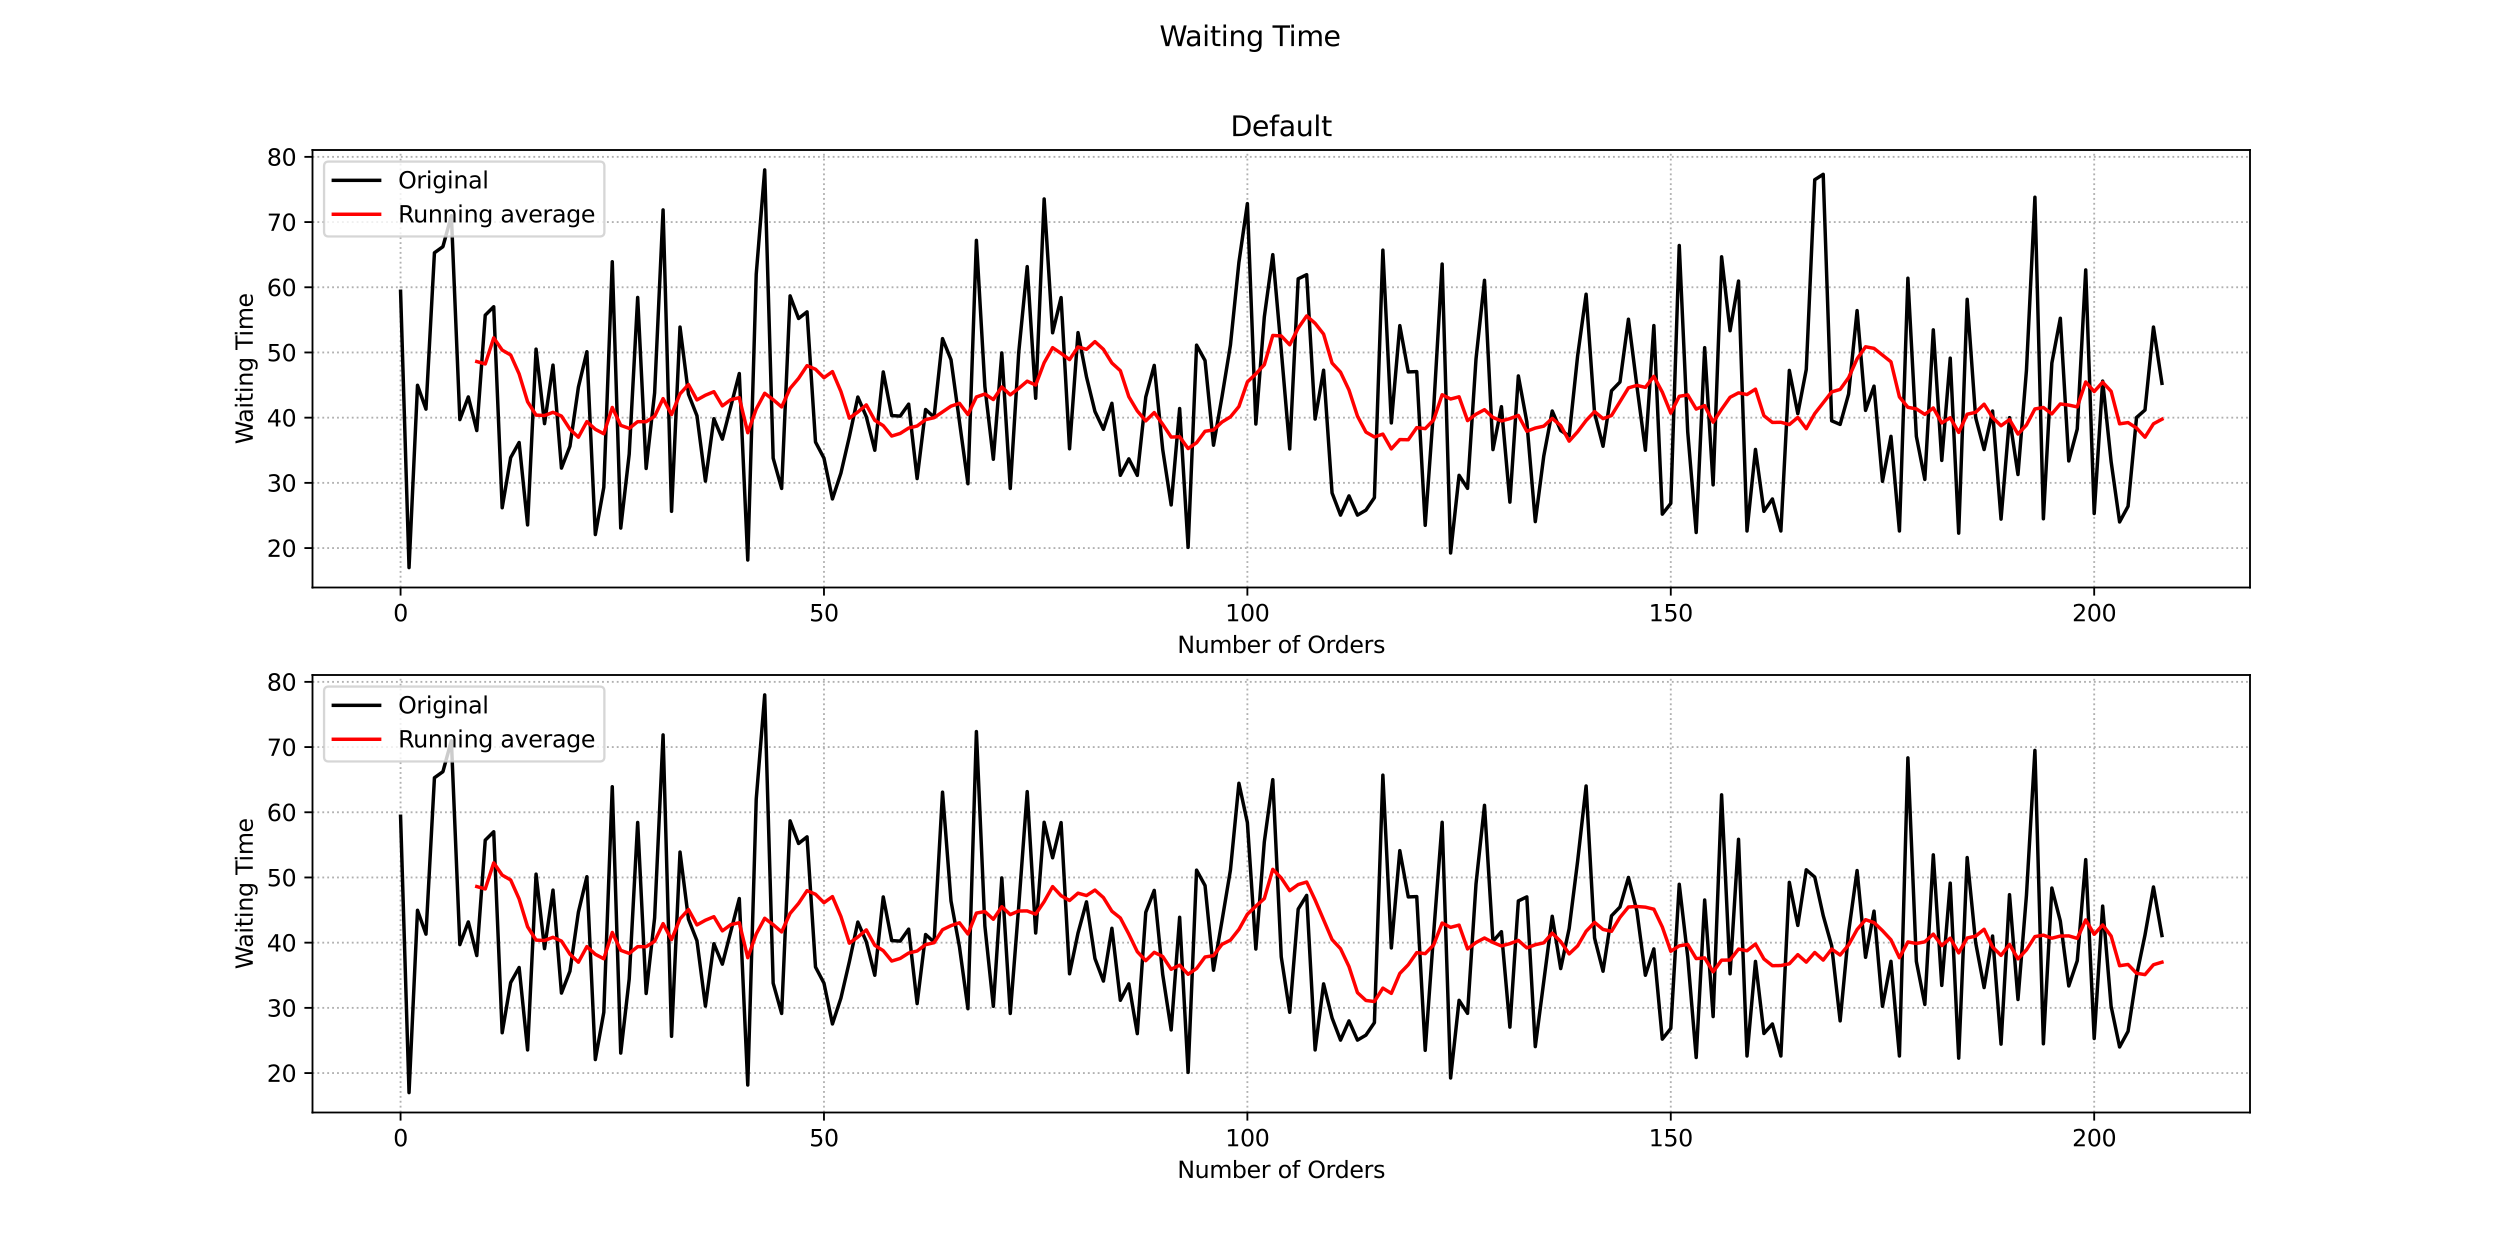 <?xml version="1.0" encoding="utf-8" standalone="no"?>
<!DOCTYPE svg PUBLIC "-//W3C//DTD SVG 1.1//EN"
  "http://www.w3.org/Graphics/SVG/1.1/DTD/svg11.dtd">
<svg xmlns:xlink="http://www.w3.org/1999/xlink" width="1080pt" height="540pt" viewBox="0 0 1080 540" xmlns="http://www.w3.org/2000/svg" version="1.1">
 <defs>
  <style type="text/css">*{stroke-linejoin: round; stroke-linecap: butt}</style>
 </defs>
 <g id="figure_1">
  <g id="patch_1">
   <path d="M 0 540 
L 1080 540 
L 1080 0 
L 0 0 
z
" style="fill: #ffffff"/>
  </g>
  <g id="axes_1">
   <g id="patch_2">
    <path d="M 135 253.8 
L 972 253.8 
L 972 64.8 
L 135 64.8 
z
" style="fill: #ffffff"/>
   </g>
   <g id="matplotlib.axis_1">
    <g id="xtick_1">
     <g id="line2d_1">
      <path d="M 173.045 253.8 
L 173.045 64.8 
" clip-path="url(#p2727466f47)" style="fill: none; stroke-dasharray: 0.8,1.32; stroke-dashoffset: 0; stroke: #b0b0b0; stroke-width: 0.8"/>
     </g>
     <g id="line2d_2">
      <defs>
       <path id="mbd0e829535" d="M 0 0 
L 0 3.5 
" style="stroke: #000000; stroke-width: 0.8"/>
      </defs>
      <g>
       <use xlink:href="#mbd0e829535" x="173.045" y="253.8" style="stroke: #000000; stroke-width: 0.8"/>
      </g>
     </g>
     <g id="text_1">
      <!-- 0 -->
      <g transform="translate(169.864 268.398)scale(0.1 -0.1)">
       <defs>
        <path id="DejaVuSans-30" d="M 2034 4250 
Q 1547 4250 1301 3770 
Q 1056 3291 1056 2328 
Q 1056 1369 1301 889 
Q 1547 409 2034 409 
Q 2525 409 2770 889 
Q 3016 1369 3016 2328 
Q 3016 3291 2770 3770 
Q 2525 4250 2034 4250 
z
M 2034 4750 
Q 2819 4750 3233 4129 
Q 3647 3509 3647 2328 
Q 3647 1150 3233 529 
Q 2819 -91 2034 -91 
Q 1250 -91 836 529 
Q 422 1150 422 2328 
Q 422 3509 836 4129 
Q 1250 4750 2034 4750 
z
" transform="scale(0.016)"/>
       </defs>
       <use xlink:href="#DejaVuSans-30"/>
      </g>
     </g>
    </g>
    <g id="xtick_2">
     <g id="line2d_3">
      <path d="M 355.956 253.8 
L 355.956 64.8 
" clip-path="url(#p2727466f47)" style="fill: none; stroke-dasharray: 0.8,1.32; stroke-dashoffset: 0; stroke: #b0b0b0; stroke-width: 0.8"/>
     </g>
     <g id="line2d_4">
      <g>
       <use xlink:href="#mbd0e829535" x="355.956" y="253.8" style="stroke: #000000; stroke-width: 0.8"/>
      </g>
     </g>
     <g id="text_2">
      <!-- 50 -->
      <g transform="translate(349.594 268.398)scale(0.1 -0.1)">
       <defs>
        <path id="DejaVuSans-35" d="M 691 4666 
L 3169 4666 
L 3169 4134 
L 1269 4134 
L 1269 2991 
Q 1406 3038 1543 3061 
Q 1681 3084 1819 3084 
Q 2600 3084 3056 2656 
Q 3513 2228 3513 1497 
Q 3513 744 3044 326 
Q 2575 -91 1722 -91 
Q 1428 -91 1123 -41 
Q 819 9 494 109 
L 494 744 
Q 775 591 1075 516 
Q 1375 441 1709 441 
Q 2250 441 2565 725 
Q 2881 1009 2881 1497 
Q 2881 1984 2565 2268 
Q 2250 2553 1709 2553 
Q 1456 2553 1204 2497 
Q 953 2441 691 2322 
L 691 4666 
z
" transform="scale(0.016)"/>
       </defs>
       <use xlink:href="#DejaVuSans-35"/>
       <use xlink:href="#DejaVuSans-30" x="63.623"/>
      </g>
     </g>
    </g>
    <g id="xtick_3">
     <g id="line2d_5">
      <path d="M 538.867 253.8 
L 538.867 64.8 
" clip-path="url(#p2727466f47)" style="fill: none; stroke-dasharray: 0.8,1.32; stroke-dashoffset: 0; stroke: #b0b0b0; stroke-width: 0.8"/>
     </g>
     <g id="line2d_6">
      <g>
       <use xlink:href="#mbd0e829535" x="538.867" y="253.8" style="stroke: #000000; stroke-width: 0.8"/>
      </g>
     </g>
     <g id="text_3">
      <!-- 100 -->
      <g transform="translate(529.323 268.398)scale(0.1 -0.1)">
       <defs>
        <path id="DejaVuSans-31" d="M 794 531 
L 1825 531 
L 1825 4091 
L 703 3866 
L 703 4441 
L 1819 4666 
L 2450 4666 
L 2450 531 
L 3481 531 
L 3481 0 
L 794 0 
L 794 531 
z
" transform="scale(0.016)"/>
       </defs>
       <use xlink:href="#DejaVuSans-31"/>
       <use xlink:href="#DejaVuSans-30" x="63.623"/>
       <use xlink:href="#DejaVuSans-30" x="127.246"/>
      </g>
     </g>
    </g>
    <g id="xtick_4">
     <g id="line2d_7">
      <path d="M 721.778 253.8 
L 721.778 64.8 
" clip-path="url(#p2727466f47)" style="fill: none; stroke-dasharray: 0.8,1.32; stroke-dashoffset: 0; stroke: #b0b0b0; stroke-width: 0.8"/>
     </g>
     <g id="line2d_8">
      <g>
       <use xlink:href="#mbd0e829535" x="721.778" y="253.8" style="stroke: #000000; stroke-width: 0.8"/>
      </g>
     </g>
     <g id="text_4">
      <!-- 150 -->
      <g transform="translate(712.234 268.398)scale(0.1 -0.1)">
       <use xlink:href="#DejaVuSans-31"/>
       <use xlink:href="#DejaVuSans-35" x="63.623"/>
       <use xlink:href="#DejaVuSans-30" x="127.246"/>
      </g>
     </g>
    </g>
    <g id="xtick_5">
     <g id="line2d_9">
      <path d="M 904.689 253.8 
L 904.689 64.8 
" clip-path="url(#p2727466f47)" style="fill: none; stroke-dasharray: 0.8,1.32; stroke-dashoffset: 0; stroke: #b0b0b0; stroke-width: 0.8"/>
     </g>
     <g id="line2d_10">
      <g>
       <use xlink:href="#mbd0e829535" x="904.689" y="253.8" style="stroke: #000000; stroke-width: 0.8"/>
      </g>
     </g>
     <g id="text_5">
      <!-- 200 -->
      <g transform="translate(895.145 268.398)scale(0.1 -0.1)">
       <defs>
        <path id="DejaVuSans-32" d="M 1228 531 
L 3431 531 
L 3431 0 
L 469 0 
L 469 531 
Q 828 903 1448 1529 
Q 2069 2156 2228 2338 
Q 2531 2678 2651 2914 
Q 2772 3150 2772 3378 
Q 2772 3750 2511 3984 
Q 2250 4219 1831 4219 
Q 1534 4219 1204 4116 
Q 875 4013 500 3803 
L 500 4441 
Q 881 4594 1212 4672 
Q 1544 4750 1819 4750 
Q 2544 4750 2975 4387 
Q 3406 4025 3406 3419 
Q 3406 3131 3298 2873 
Q 3191 2616 2906 2266 
Q 2828 2175 2409 1742 
Q 1991 1309 1228 531 
z
" transform="scale(0.016)"/>
       </defs>
       <use xlink:href="#DejaVuSans-32"/>
       <use xlink:href="#DejaVuSans-30" x="63.623"/>
       <use xlink:href="#DejaVuSans-30" x="127.246"/>
      </g>
     </g>
    </g>
    <g id="text_6">
     <!-- Number of Orders -->
     <g transform="translate(508.602 282.077)scale(0.1 -0.1)">
      <defs>
       <path id="DejaVuSans-4e" d="M 628 4666 
L 1478 4666 
L 3547 763 
L 3547 4666 
L 4159 4666 
L 4159 0 
L 3309 0 
L 1241 3903 
L 1241 0 
L 628 0 
L 628 4666 
z
" transform="scale(0.016)"/>
       <path id="DejaVuSans-75" d="M 544 1381 
L 544 3500 
L 1119 3500 
L 1119 1403 
Q 1119 906 1312 657 
Q 1506 409 1894 409 
Q 2359 409 2629 706 
Q 2900 1003 2900 1516 
L 2900 3500 
L 3475 3500 
L 3475 0 
L 2900 0 
L 2900 538 
Q 2691 219 2414 64 
Q 2138 -91 1772 -91 
Q 1169 -91 856 284 
Q 544 659 544 1381 
z
M 1991 3584 
L 1991 3584 
z
" transform="scale(0.016)"/>
       <path id="DejaVuSans-6d" d="M 3328 2828 
Q 3544 3216 3844 3400 
Q 4144 3584 4550 3584 
Q 5097 3584 5394 3201 
Q 5691 2819 5691 2113 
L 5691 0 
L 5113 0 
L 5113 2094 
Q 5113 2597 4934 2840 
Q 4756 3084 4391 3084 
Q 3944 3084 3684 2787 
Q 3425 2491 3425 1978 
L 3425 0 
L 2847 0 
L 2847 2094 
Q 2847 2600 2669 2842 
Q 2491 3084 2119 3084 
Q 1678 3084 1418 2786 
Q 1159 2488 1159 1978 
L 1159 0 
L 581 0 
L 581 3500 
L 1159 3500 
L 1159 2956 
Q 1356 3278 1631 3431 
Q 1906 3584 2284 3584 
Q 2666 3584 2933 3390 
Q 3200 3197 3328 2828 
z
" transform="scale(0.016)"/>
       <path id="DejaVuSans-62" d="M 3116 1747 
Q 3116 2381 2855 2742 
Q 2594 3103 2138 3103 
Q 1681 3103 1420 2742 
Q 1159 2381 1159 1747 
Q 1159 1113 1420 752 
Q 1681 391 2138 391 
Q 2594 391 2855 752 
Q 3116 1113 3116 1747 
z
M 1159 2969 
Q 1341 3281 1617 3432 
Q 1894 3584 2278 3584 
Q 2916 3584 3314 3078 
Q 3713 2572 3713 1747 
Q 3713 922 3314 415 
Q 2916 -91 2278 -91 
Q 1894 -91 1617 61 
Q 1341 213 1159 525 
L 1159 0 
L 581 0 
L 581 4863 
L 1159 4863 
L 1159 2969 
z
" transform="scale(0.016)"/>
       <path id="DejaVuSans-65" d="M 3597 1894 
L 3597 1613 
L 953 1613 
Q 991 1019 1311 708 
Q 1631 397 2203 397 
Q 2534 397 2845 478 
Q 3156 559 3463 722 
L 3463 178 
Q 3153 47 2828 -22 
Q 2503 -91 2169 -91 
Q 1331 -91 842 396 
Q 353 884 353 1716 
Q 353 2575 817 3079 
Q 1281 3584 2069 3584 
Q 2775 3584 3186 3129 
Q 3597 2675 3597 1894 
z
M 3022 2063 
Q 3016 2534 2758 2815 
Q 2500 3097 2075 3097 
Q 1594 3097 1305 2825 
Q 1016 2553 972 2059 
L 3022 2063 
z
" transform="scale(0.016)"/>
       <path id="DejaVuSans-72" d="M 2631 2963 
Q 2534 3019 2420 3045 
Q 2306 3072 2169 3072 
Q 1681 3072 1420 2755 
Q 1159 2438 1159 1844 
L 1159 0 
L 581 0 
L 581 3500 
L 1159 3500 
L 1159 2956 
Q 1341 3275 1631 3429 
Q 1922 3584 2338 3584 
Q 2397 3584 2469 3576 
Q 2541 3569 2628 3553 
L 2631 2963 
z
" transform="scale(0.016)"/>
       <path id="DejaVuSans-20" transform="scale(0.016)"/>
       <path id="DejaVuSans-6f" d="M 1959 3097 
Q 1497 3097 1228 2736 
Q 959 2375 959 1747 
Q 959 1119 1226 758 
Q 1494 397 1959 397 
Q 2419 397 2687 759 
Q 2956 1122 2956 1747 
Q 2956 2369 2687 2733 
Q 2419 3097 1959 3097 
z
M 1959 3584 
Q 2709 3584 3137 3096 
Q 3566 2609 3566 1747 
Q 3566 888 3137 398 
Q 2709 -91 1959 -91 
Q 1206 -91 779 398 
Q 353 888 353 1747 
Q 353 2609 779 3096 
Q 1206 3584 1959 3584 
z
" transform="scale(0.016)"/>
       <path id="DejaVuSans-66" d="M 2375 4863 
L 2375 4384 
L 1825 4384 
Q 1516 4384 1395 4259 
Q 1275 4134 1275 3809 
L 1275 3500 
L 2222 3500 
L 2222 3053 
L 1275 3053 
L 1275 0 
L 697 0 
L 697 3053 
L 147 3053 
L 147 3500 
L 697 3500 
L 697 3744 
Q 697 4328 969 4595 
Q 1241 4863 1831 4863 
L 2375 4863 
z
" transform="scale(0.016)"/>
       <path id="DejaVuSans-4f" d="M 2522 4238 
Q 1834 4238 1429 3725 
Q 1025 3213 1025 2328 
Q 1025 1447 1429 934 
Q 1834 422 2522 422 
Q 3209 422 3611 934 
Q 4013 1447 4013 2328 
Q 4013 3213 3611 3725 
Q 3209 4238 2522 4238 
z
M 2522 4750 
Q 3503 4750 4090 4092 
Q 4678 3434 4678 2328 
Q 4678 1225 4090 567 
Q 3503 -91 2522 -91 
Q 1538 -91 948 565 
Q 359 1222 359 2328 
Q 359 3434 948 4092 
Q 1538 4750 2522 4750 
z
" transform="scale(0.016)"/>
       <path id="DejaVuSans-64" d="M 2906 2969 
L 2906 4863 
L 3481 4863 
L 3481 0 
L 2906 0 
L 2906 525 
Q 2725 213 2448 61 
Q 2172 -91 1784 -91 
Q 1150 -91 751 415 
Q 353 922 353 1747 
Q 353 2572 751 3078 
Q 1150 3584 1784 3584 
Q 2172 3584 2448 3432 
Q 2725 3281 2906 2969 
z
M 947 1747 
Q 947 1113 1208 752 
Q 1469 391 1925 391 
Q 2381 391 2643 752 
Q 2906 1113 2906 1747 
Q 2906 2381 2643 2742 
Q 2381 3103 1925 3103 
Q 1469 3103 1208 2742 
Q 947 2381 947 1747 
z
" transform="scale(0.016)"/>
       <path id="DejaVuSans-73" d="M 2834 3397 
L 2834 2853 
Q 2591 2978 2328 3040 
Q 2066 3103 1784 3103 
Q 1356 3103 1142 2972 
Q 928 2841 928 2578 
Q 928 2378 1081 2264 
Q 1234 2150 1697 2047 
L 1894 2003 
Q 2506 1872 2764 1633 
Q 3022 1394 3022 966 
Q 3022 478 2636 193 
Q 2250 -91 1575 -91 
Q 1294 -91 989 -36 
Q 684 19 347 128 
L 347 722 
Q 666 556 975 473 
Q 1284 391 1588 391 
Q 1994 391 2212 530 
Q 2431 669 2431 922 
Q 2431 1156 2273 1281 
Q 2116 1406 1581 1522 
L 1381 1569 
Q 847 1681 609 1914 
Q 372 2147 372 2553 
Q 372 3047 722 3315 
Q 1072 3584 1716 3584 
Q 2034 3584 2315 3537 
Q 2597 3491 2834 3397 
z
" transform="scale(0.016)"/>
      </defs>
      <use xlink:href="#DejaVuSans-4e"/>
      <use xlink:href="#DejaVuSans-75" x="74.805"/>
      <use xlink:href="#DejaVuSans-6d" x="138.184"/>
      <use xlink:href="#DejaVuSans-62" x="235.596"/>
      <use xlink:href="#DejaVuSans-65" x="299.072"/>
      <use xlink:href="#DejaVuSans-72" x="360.596"/>
      <use xlink:href="#DejaVuSans-20" x="401.709"/>
      <use xlink:href="#DejaVuSans-6f" x="433.496"/>
      <use xlink:href="#DejaVuSans-66" x="494.678"/>
      <use xlink:href="#DejaVuSans-20" x="529.883"/>
      <use xlink:href="#DejaVuSans-4f" x="561.67"/>
      <use xlink:href="#DejaVuSans-72" x="640.381"/>
      <use xlink:href="#DejaVuSans-64" x="679.744"/>
      <use xlink:href="#DejaVuSans-65" x="743.221"/>
      <use xlink:href="#DejaVuSans-72" x="804.744"/>
      <use xlink:href="#DejaVuSans-73" x="845.857"/>
     </g>
    </g>
   </g>
   <g id="matplotlib.axis_2">
    <g id="ytick_1">
     <g id="line2d_11">
      <path d="M 135 236.759 
L 972 236.759 
" clip-path="url(#p2727466f47)" style="fill: none; stroke-dasharray: 0.8,1.32; stroke-dashoffset: 0; stroke: #b0b0b0; stroke-width: 0.8"/>
     </g>
     <g id="line2d_12">
      <defs>
       <path id="m380fd95ab9" d="M 0 0 
L -3.5 0 
" style="stroke: #000000; stroke-width: 0.8"/>
      </defs>
      <g>
       <use xlink:href="#m380fd95ab9" x="135" y="236.759" style="stroke: #000000; stroke-width: 0.8"/>
      </g>
     </g>
     <g id="text_7">
      <!-- 20 -->
      <g transform="translate(115.275 240.558)scale(0.1 -0.1)">
       <use xlink:href="#DejaVuSans-32"/>
       <use xlink:href="#DejaVuSans-30" x="63.623"/>
      </g>
     </g>
    </g>
    <g id="ytick_2">
     <g id="line2d_13">
      <path d="M 135 208.593 
L 972 208.593 
" clip-path="url(#p2727466f47)" style="fill: none; stroke-dasharray: 0.8,1.32; stroke-dashoffset: 0; stroke: #b0b0b0; stroke-width: 0.8"/>
     </g>
     <g id="line2d_14">
      <g>
       <use xlink:href="#m380fd95ab9" x="135" y="208.593" style="stroke: #000000; stroke-width: 0.8"/>
      </g>
     </g>
     <g id="text_8">
      <!-- 30 -->
      <g transform="translate(115.275 212.392)scale(0.1 -0.1)">
       <defs>
        <path id="DejaVuSans-33" d="M 2597 2516 
Q 3050 2419 3304 2112 
Q 3559 1806 3559 1356 
Q 3559 666 3084 287 
Q 2609 -91 1734 -91 
Q 1441 -91 1130 -33 
Q 819 25 488 141 
L 488 750 
Q 750 597 1062 519 
Q 1375 441 1716 441 
Q 2309 441 2620 675 
Q 2931 909 2931 1356 
Q 2931 1769 2642 2001 
Q 2353 2234 1838 2234 
L 1294 2234 
L 1294 2753 
L 1863 2753 
Q 2328 2753 2575 2939 
Q 2822 3125 2822 3475 
Q 2822 3834 2567 4026 
Q 2313 4219 1838 4219 
Q 1578 4219 1281 4162 
Q 984 4106 628 3988 
L 628 4550 
Q 988 4650 1302 4700 
Q 1616 4750 1894 4750 
Q 2613 4750 3031 4423 
Q 3450 4097 3450 3541 
Q 3450 3153 3228 2886 
Q 3006 2619 2597 2516 
z
" transform="scale(0.016)"/>
       </defs>
       <use xlink:href="#DejaVuSans-33"/>
       <use xlink:href="#DejaVuSans-30" x="63.623"/>
      </g>
     </g>
    </g>
    <g id="ytick_3">
     <g id="line2d_15">
      <path d="M 135 180.427 
L 972 180.427 
" clip-path="url(#p2727466f47)" style="fill: none; stroke-dasharray: 0.8,1.32; stroke-dashoffset: 0; stroke: #b0b0b0; stroke-width: 0.8"/>
     </g>
     <g id="line2d_16">
      <g>
       <use xlink:href="#m380fd95ab9" x="135" y="180.427" style="stroke: #000000; stroke-width: 0.8"/>
      </g>
     </g>
     <g id="text_9">
      <!-- 40 -->
      <g transform="translate(115.275 184.226)scale(0.1 -0.1)">
       <defs>
        <path id="DejaVuSans-34" d="M 2419 4116 
L 825 1625 
L 2419 1625 
L 2419 4116 
z
M 2253 4666 
L 3047 4666 
L 3047 1625 
L 3713 1625 
L 3713 1100 
L 3047 1100 
L 3047 0 
L 2419 0 
L 2419 1100 
L 313 1100 
L 313 1709 
L 2253 4666 
z
" transform="scale(0.016)"/>
       </defs>
       <use xlink:href="#DejaVuSans-34"/>
       <use xlink:href="#DejaVuSans-30" x="63.623"/>
      </g>
     </g>
    </g>
    <g id="ytick_4">
     <g id="line2d_17">
      <path d="M 135 152.261 
L 972 152.261 
" clip-path="url(#p2727466f47)" style="fill: none; stroke-dasharray: 0.8,1.32; stroke-dashoffset: 0; stroke: #b0b0b0; stroke-width: 0.8"/>
     </g>
     <g id="line2d_18">
      <g>
       <use xlink:href="#m380fd95ab9" x="135" y="152.261" style="stroke: #000000; stroke-width: 0.8"/>
      </g>
     </g>
     <g id="text_10">
      <!-- 50 -->
      <g transform="translate(115.275 156.06)scale(0.1 -0.1)">
       <use xlink:href="#DejaVuSans-35"/>
       <use xlink:href="#DejaVuSans-30" x="63.623"/>
      </g>
     </g>
    </g>
    <g id="ytick_5">
     <g id="line2d_19">
      <path d="M 135 124.095 
L 972 124.095 
" clip-path="url(#p2727466f47)" style="fill: none; stroke-dasharray: 0.8,1.32; stroke-dashoffset: 0; stroke: #b0b0b0; stroke-width: 0.8"/>
     </g>
     <g id="line2d_20">
      <g>
       <use xlink:href="#m380fd95ab9" x="135" y="124.095" style="stroke: #000000; stroke-width: 0.8"/>
      </g>
     </g>
     <g id="text_11">
      <!-- 60 -->
      <g transform="translate(115.275 127.894)scale(0.1 -0.1)">
       <defs>
        <path id="DejaVuSans-36" d="M 2113 2584 
Q 1688 2584 1439 2293 
Q 1191 2003 1191 1497 
Q 1191 994 1439 701 
Q 1688 409 2113 409 
Q 2538 409 2786 701 
Q 3034 994 3034 1497 
Q 3034 2003 2786 2293 
Q 2538 2584 2113 2584 
z
M 3366 4563 
L 3366 3988 
Q 3128 4100 2886 4159 
Q 2644 4219 2406 4219 
Q 1781 4219 1451 3797 
Q 1122 3375 1075 2522 
Q 1259 2794 1537 2939 
Q 1816 3084 2150 3084 
Q 2853 3084 3261 2657 
Q 3669 2231 3669 1497 
Q 3669 778 3244 343 
Q 2819 -91 2113 -91 
Q 1303 -91 875 529 
Q 447 1150 447 2328 
Q 447 3434 972 4092 
Q 1497 4750 2381 4750 
Q 2619 4750 2861 4703 
Q 3103 4656 3366 4563 
z
" transform="scale(0.016)"/>
       </defs>
       <use xlink:href="#DejaVuSans-36"/>
       <use xlink:href="#DejaVuSans-30" x="63.623"/>
      </g>
     </g>
    </g>
    <g id="ytick_6">
     <g id="line2d_21">
      <path d="M 135 95.929 
L 972 95.929 
" clip-path="url(#p2727466f47)" style="fill: none; stroke-dasharray: 0.8,1.32; stroke-dashoffset: 0; stroke: #b0b0b0; stroke-width: 0.8"/>
     </g>
     <g id="line2d_22">
      <g>
       <use xlink:href="#m380fd95ab9" x="135" y="95.929" style="stroke: #000000; stroke-width: 0.8"/>
      </g>
     </g>
     <g id="text_12">
      <!-- 70 -->
      <g transform="translate(115.275 99.728)scale(0.1 -0.1)">
       <defs>
        <path id="DejaVuSans-37" d="M 525 4666 
L 3525 4666 
L 3525 4397 
L 1831 0 
L 1172 0 
L 2766 4134 
L 525 4134 
L 525 4666 
z
" transform="scale(0.016)"/>
       </defs>
       <use xlink:href="#DejaVuSans-37"/>
       <use xlink:href="#DejaVuSans-30" x="63.623"/>
      </g>
     </g>
    </g>
    <g id="ytick_7">
     <g id="line2d_23">
      <path d="M 135 67.763 
L 972 67.763 
" clip-path="url(#p2727466f47)" style="fill: none; stroke-dasharray: 0.8,1.32; stroke-dashoffset: 0; stroke: #b0b0b0; stroke-width: 0.8"/>
     </g>
     <g id="line2d_24">
      <g>
       <use xlink:href="#m380fd95ab9" x="135" y="67.763" style="stroke: #000000; stroke-width: 0.8"/>
      </g>
     </g>
     <g id="text_13">
      <!-- 80 -->
      <g transform="translate(115.275 71.562)scale(0.1 -0.1)">
       <defs>
        <path id="DejaVuSans-38" d="M 2034 2216 
Q 1584 2216 1326 1975 
Q 1069 1734 1069 1313 
Q 1069 891 1326 650 
Q 1584 409 2034 409 
Q 2484 409 2743 651 
Q 3003 894 3003 1313 
Q 3003 1734 2745 1975 
Q 2488 2216 2034 2216 
z
M 1403 2484 
Q 997 2584 770 2862 
Q 544 3141 544 3541 
Q 544 4100 942 4425 
Q 1341 4750 2034 4750 
Q 2731 4750 3128 4425 
Q 3525 4100 3525 3541 
Q 3525 3141 3298 2862 
Q 3072 2584 2669 2484 
Q 3125 2378 3379 2068 
Q 3634 1759 3634 1313 
Q 3634 634 3220 271 
Q 2806 -91 2034 -91 
Q 1263 -91 848 271 
Q 434 634 434 1313 
Q 434 1759 690 2068 
Q 947 2378 1403 2484 
z
M 1172 3481 
Q 1172 3119 1398 2916 
Q 1625 2713 2034 2713 
Q 2441 2713 2670 2916 
Q 2900 3119 2900 3481 
Q 2900 3844 2670 4047 
Q 2441 4250 2034 4250 
Q 1625 4250 1398 4047 
Q 1172 3844 1172 3481 
z
" transform="scale(0.016)"/>
       </defs>
       <use xlink:href="#DejaVuSans-38"/>
       <use xlink:href="#DejaVuSans-30" x="63.623"/>
      </g>
     </g>
    </g>
    <g id="text_14">
     <!-- Waiting Time -->
     <g transform="translate(109.195 191.893)rotate(-90)scale(0.1 -0.1)">
      <defs>
       <path id="DejaVuSans-57" d="M 213 4666 
L 850 4666 
L 1831 722 
L 2809 4666 
L 3519 4666 
L 4500 722 
L 5478 4666 
L 6119 4666 
L 4947 0 
L 4153 0 
L 3169 4050 
L 2175 0 
L 1381 0 
L 213 4666 
z
" transform="scale(0.016)"/>
       <path id="DejaVuSans-61" d="M 2194 1759 
Q 1497 1759 1228 1600 
Q 959 1441 959 1056 
Q 959 750 1161 570 
Q 1363 391 1709 391 
Q 2188 391 2477 730 
Q 2766 1069 2766 1631 
L 2766 1759 
L 2194 1759 
z
M 3341 1997 
L 3341 0 
L 2766 0 
L 2766 531 
Q 2569 213 2275 61 
Q 1981 -91 1556 -91 
Q 1019 -91 701 211 
Q 384 513 384 1019 
Q 384 1609 779 1909 
Q 1175 2209 1959 2209 
L 2766 2209 
L 2766 2266 
Q 2766 2663 2505 2880 
Q 2244 3097 1772 3097 
Q 1472 3097 1187 3025 
Q 903 2953 641 2809 
L 641 3341 
Q 956 3463 1253 3523 
Q 1550 3584 1831 3584 
Q 2591 3584 2966 3190 
Q 3341 2797 3341 1997 
z
" transform="scale(0.016)"/>
       <path id="DejaVuSans-69" d="M 603 3500 
L 1178 3500 
L 1178 0 
L 603 0 
L 603 3500 
z
M 603 4863 
L 1178 4863 
L 1178 4134 
L 603 4134 
L 603 4863 
z
" transform="scale(0.016)"/>
       <path id="DejaVuSans-74" d="M 1172 4494 
L 1172 3500 
L 2356 3500 
L 2356 3053 
L 1172 3053 
L 1172 1153 
Q 1172 725 1289 603 
Q 1406 481 1766 481 
L 2356 481 
L 2356 0 
L 1766 0 
Q 1100 0 847 248 
Q 594 497 594 1153 
L 594 3053 
L 172 3053 
L 172 3500 
L 594 3500 
L 594 4494 
L 1172 4494 
z
" transform="scale(0.016)"/>
       <path id="DejaVuSans-6e" d="M 3513 2113 
L 3513 0 
L 2938 0 
L 2938 2094 
Q 2938 2591 2744 2837 
Q 2550 3084 2163 3084 
Q 1697 3084 1428 2787 
Q 1159 2491 1159 1978 
L 1159 0 
L 581 0 
L 581 3500 
L 1159 3500 
L 1159 2956 
Q 1366 3272 1645 3428 
Q 1925 3584 2291 3584 
Q 2894 3584 3203 3211 
Q 3513 2838 3513 2113 
z
" transform="scale(0.016)"/>
       <path id="DejaVuSans-67" d="M 2906 1791 
Q 2906 2416 2648 2759 
Q 2391 3103 1925 3103 
Q 1463 3103 1205 2759 
Q 947 2416 947 1791 
Q 947 1169 1205 825 
Q 1463 481 1925 481 
Q 2391 481 2648 825 
Q 2906 1169 2906 1791 
z
M 3481 434 
Q 3481 -459 3084 -895 
Q 2688 -1331 1869 -1331 
Q 1566 -1331 1297 -1286 
Q 1028 -1241 775 -1147 
L 775 -588 
Q 1028 -725 1275 -790 
Q 1522 -856 1778 -856 
Q 2344 -856 2625 -561 
Q 2906 -266 2906 331 
L 2906 616 
Q 2728 306 2450 153 
Q 2172 0 1784 0 
Q 1141 0 747 490 
Q 353 981 353 1791 
Q 353 2603 747 3093 
Q 1141 3584 1784 3584 
Q 2172 3584 2450 3431 
Q 2728 3278 2906 2969 
L 2906 3500 
L 3481 3500 
L 3481 434 
z
" transform="scale(0.016)"/>
       <path id="DejaVuSans-54" d="M -19 4666 
L 3928 4666 
L 3928 4134 
L 2272 4134 
L 2272 0 
L 1638 0 
L 1638 4134 
L -19 4134 
L -19 4666 
z
" transform="scale(0.016)"/>
      </defs>
      <use xlink:href="#DejaVuSans-57"/>
      <use xlink:href="#DejaVuSans-61" x="92.502"/>
      <use xlink:href="#DejaVuSans-69" x="153.781"/>
      <use xlink:href="#DejaVuSans-74" x="181.564"/>
      <use xlink:href="#DejaVuSans-69" x="220.773"/>
      <use xlink:href="#DejaVuSans-6e" x="248.557"/>
      <use xlink:href="#DejaVuSans-67" x="311.936"/>
      <use xlink:href="#DejaVuSans-20" x="375.412"/>
      <use xlink:href="#DejaVuSans-54" x="407.199"/>
      <use xlink:href="#DejaVuSans-69" x="465.158"/>
      <use xlink:href="#DejaVuSans-6d" x="492.941"/>
      <use xlink:href="#DejaVuSans-65" x="590.354"/>
     </g>
    </g>
   </g>
   <g id="line2d_25">
    <path d="M 173.045 125.828 
L 176.704 245.209 
L 180.362 166.438 
L 184.02 176.749 
L 187.678 109.198 
L 191.337 106.562 
L 194.995 93.188 
L 198.653 181.277 
L 202.311 171.476 
L 205.969 185.999 
L 209.628 136.154 
L 213.286 132.511 
L 216.944 219.352 
L 220.602 197.699 
L 224.26 191.159 
L 227.919 226.777 
L 231.577 150.823 
L 235.235 183.009 
L 238.893 157.724 
L 242.552 202.22 
L 246.21 192.776 
L 249.868 167.241 
L 253.526 151.94 
L 257.184 230.926 
L 260.843 210.515 
L 264.501 113.059 
L 268.159 228.134 
L 271.817 196.154 
L 275.476 128.499 
L 279.134 202.384 
L 282.792 169.746 
L 286.45 90.674 
L 290.108 220.901 
L 293.767 141.284 
L 297.425 170.3 
L 301.083 179.587 
L 304.741 207.849 
L 308.399 180.879 
L 312.058 189.723 
L 319.374 161.373 
L 323.032 241.935 
L 326.691 118.432 
L 330.349 73.391 
L 334.007 197.923 
L 337.665 211.009 
L 341.323 127.811 
L 344.982 137.585 
L 348.64 134.711 
L 352.298 190.96 
L 355.956 197.923 
L 359.615 215.55 
L 363.273 204.39 
L 366.931 188.621 
L 370.589 171.526 
L 374.247 180.026 
L 377.906 194.51 
L 381.564 160.667 
L 385.222 179.532 
L 388.88 179.754 
L 392.538 174.586 
L 396.197 206.755 
L 399.855 176.91 
L 403.513 180.202 
L 407.171 146.286 
L 410.83 155.378 
L 418.146 208.97 
L 421.804 103.836 
L 425.462 166.969 
L 429.121 198.407 
L 432.779 152.462 
L 436.437 211.009 
L 440.095 152.205 
L 443.753 115.177 
L 447.412 172.065 
L 451.07 85.942 
L 454.728 143.774 
L 458.386 128.555 
L 462.045 193.88 
L 465.703 143.679 
L 469.361 162.804 
L 473.019 177.763 
L 476.677 185.469 
L 480.336 174.222 
L 483.994 205.339 
L 487.652 198.223 
L 491.31 205.368 
L 494.969 171.526 
L 498.627 157.852 
L 502.285 194.159 
L 505.943 218.139 
L 509.601 176.482 
L 513.26 236.48 
L 516.918 149.093 
L 520.576 155.763 
L 524.234 192.334 
L 527.892 171.452 
L 531.551 149.054 
L 535.209 113.351 
L 538.867 87.965 
L 542.525 183.185 
L 546.184 136.918 
L 549.842 110.012 
L 553.5 151.306 
L 557.158 193.951 
L 560.816 120.449 
L 564.475 118.657 
L 568.133 181.033 
L 571.791 159.936 
L 575.449 212.949 
L 579.108 222.536 
L 582.766 214.226 
L 586.424 222.536 
L 590.082 220.376 
L 593.74 214.993 
L 597.399 108.054 
L 601.057 182.718 
L 604.715 140.67 
L 608.373 160.667 
L 612.031 160.535 
L 615.69 226.943 
L 619.348 176.266 
L 623.006 114.061 
L 626.664 238.892 
L 630.323 205.339 
L 633.981 210.973 
L 637.639 155.036 
L 641.297 121.095 
L 644.955 194.229 
L 648.614 175.686 
L 652.272 216.926 
L 655.93 162.399 
L 659.588 182.253 
L 663.247 225.337 
L 666.905 197.031 
L 670.563 177.556 
L 674.221 185.993 
L 677.879 188.348 
L 681.538 153.72 
L 685.196 127.104 
L 688.854 178.428 
L 692.512 192.776 
L 696.17 168.822 
L 699.829 165.04 
L 703.487 137.897 
L 707.145 166.815 
L 710.803 194.51 
L 714.462 140.643 
L 718.12 222.118 
L 721.778 217.469 
L 725.436 106.052 
L 729.094 186.552 
L 732.753 230.041 
L 736.411 150.188 
L 740.069 209.467 
L 743.727 110.925 
L 747.385 142.883 
L 751.044 121.41 
L 754.702 229.392 
L 758.36 194.159 
L 762.018 220.897 
L 765.677 215.55 
L 769.335 229.392 
L 772.993 160.009 
L 776.651 178.702 
L 780.309 159.617 
L 783.968 77.639 
L 787.626 75.308 
L 791.284 181.792 
L 794.942 183.352 
L 798.601 170.211 
L 802.259 134.18 
L 805.917 177.288 
L 809.575 166.815 
L 813.233 207.941 
L 816.892 188.494 
L 820.55 229.392 
L 824.208 120.181 
L 827.866 188.494 
L 831.524 207.117 
L 835.183 142.485 
L 838.841 198.907 
L 842.499 154.706 
L 846.157 230.337 
L 849.816 129.299 
L 853.474 180.371 
L 857.132 194.198 
L 860.79 177.556 
L 864.448 224.27 
L 868.107 180.427 
L 871.765 204.991 
L 875.423 160.009 
L 879.081 85.195 
L 882.74 224.122 
L 886.398 156.833 
L 890.056 137.487 
L 893.714 199.136 
L 897.372 185.352 
L 901.031 116.6 
L 904.689 221.844 
L 908.347 164.625 
L 912.005 199.413 
L 915.663 225.493 
L 919.322 218.728 
L 922.98 180.358 
L 926.638 177.125 
L 930.296 141.28 
L 933.955 165.593 
L 933.955 165.593 
" clip-path="url(#p2727466f47)" style="fill: none; stroke: #000000; stroke-width: 1.5; stroke-linecap: square"/>
   </g>
   <g id="line2d_26">
    <path d="M 205.969 156.192 
L 209.628 157.225 
L 213.286 145.955 
L 216.944 151.247 
L 220.602 153.342 
L 224.26 161.538 
L 227.919 173.559 
L 231.577 179.323 
L 235.235 179.496 
L 238.893 178.121 
L 242.552 179.743 
L 246.21 185.405 
L 249.868 188.878 
L 253.526 182.137 
L 257.184 185.46 
L 260.843 187.395 
L 264.501 176.023 
L 268.159 183.754 
L 271.817 185.069 
L 275.476 182.146 
L 279.134 182.163 
L 282.792 179.86 
L 286.45 172.203 
L 290.108 179.099 
L 293.767 170.135 
L 297.425 166.113 
L 301.083 172.766 
L 304.741 170.738 
L 308.399 169.21 
L 312.058 175.333 
L 315.716 172.641 
L 319.374 171.804 
L 323.032 186.93 
L 326.691 176.683 
L 330.349 169.894 
L 334.007 172.656 
L 337.665 175.798 
L 341.323 167.794 
L 344.982 163.465 
L 348.64 157.964 
L 352.298 159.513 
L 355.956 163.168 
L 359.615 160.53 
L 363.273 169.125 
L 366.931 180.648 
L 370.589 178.009 
L 374.247 174.91 
L 377.906 181.58 
L 381.564 183.888 
L 385.222 188.371 
L 388.88 187.25 
L 392.538 184.916 
L 396.197 184.037 
L 399.855 181.289 
L 403.513 180.447 
L 410.83 175.458 
L 414.488 174.232 
L 418.146 179.063 
L 421.804 171.493 
L 425.462 170.215 
L 429.121 172.597 
L 432.779 167.168 
L 436.437 170.577 
L 440.095 167.778 
L 443.753 164.667 
L 447.412 166.336 
L 451.07 156.704 
L 454.728 150.185 
L 458.386 152.657 
L 462.045 155.348 
L 465.703 149.875 
L 469.361 150.909 
L 473.019 147.584 
L 476.677 150.911 
L 480.336 156.815 
L 483.994 160.143 
L 487.652 171.371 
L 491.31 177.53 
L 494.969 181.827 
L 498.627 178.224 
L 502.285 183.272 
L 505.943 188.806 
L 509.601 188.678 
L 513.26 193.779 
L 516.918 191.266 
L 520.576 186.309 
L 524.234 185.72 
L 527.892 182.328 
L 531.551 180.081 
L 535.209 175.631 
L 538.867 165.011 
L 542.525 161.516 
L 546.184 157.56 
L 549.842 144.913 
L 553.5 145.134 
L 557.158 148.953 
L 560.816 141.764 
L 564.475 136.485 
L 568.133 139.683 
L 571.791 144.341 
L 575.449 156.84 
L 579.108 160.775 
L 582.766 168.505 
L 586.424 179.758 
L 590.082 186.665 
L 593.74 188.769 
L 597.399 187.529 
L 601.057 193.936 
L 604.715 189.899 
L 608.373 189.972 
L 612.031 184.731 
L 615.69 185.172 
L 619.348 181.376 
L 623.006 170.528 
L 626.664 172.38 
L 630.323 171.414 
L 633.981 181.706 
L 637.639 178.938 
L 641.297 176.981 
L 644.955 180.337 
L 648.614 181.852 
L 652.272 180.85 
L 655.93 179.464 
L 659.588 186.283 
L 663.247 184.927 
L 666.905 184.097 
L 670.563 180.755 
L 674.221 183.851 
L 677.879 190.576 
L 681.538 186.525 
L 685.196 181.667 
L 688.854 177.817 
L 692.512 180.855 
L 696.17 179.512 
L 703.487 167.568 
L 707.145 166.494 
L 710.803 167.346 
L 714.462 162.575 
L 718.12 169.415 
L 721.778 178.452 
L 725.436 171.214 
L 729.094 170.592 
L 732.753 176.714 
L 736.411 175.229 
L 740.069 182.386 
L 743.727 176.797 
L 747.385 171.634 
L 751.044 169.711 
L 754.702 170.438 
L 758.36 168.107 
L 762.018 179.591 
L 765.677 182.491 
L 769.335 182.426 
L 772.993 183.408 
L 776.651 180.332 
L 780.309 185.201 
L 783.968 178.677 
L 791.284 169.307 
L 794.942 168.226 
L 798.601 163.157 
L 802.259 155.02 
L 805.917 149.81 
L 809.575 150.49 
L 816.892 156.302 
L 820.55 171.477 
L 824.208 175.965 
L 827.866 176.635 
L 831.524 179.011 
L 835.183 176.239 
L 838.841 182.711 
L 842.499 180.453 
L 846.157 186.805 
L 849.816 178.941 
L 853.474 178.129 
L 857.132 174.609 
L 860.79 180.347 
L 864.448 183.925 
L 868.107 181.256 
L 871.765 187.506 
L 875.423 183.617 
L 879.081 176.666 
L 882.74 176.044 
L 886.398 178.797 
L 890.056 174.509 
L 893.714 175.003 
L 897.372 175.782 
L 901.031 165.015 
L 904.689 169.157 
L 908.347 165.12 
L 912.005 169.061 
L 915.663 183.09 
L 919.322 182.551 
L 922.98 184.904 
L 926.638 188.867 
L 930.296 183.082 
L 933.955 181.106 
L 933.955 181.106 
" clip-path="url(#p2727466f47)" style="fill: none; stroke: #ff0000; stroke-width: 1.5; stroke-linecap: square"/>
   </g>
   <g id="patch_3">
    <path d="M 135 253.8 
L 135 64.8 
" style="fill: none; stroke: #000000; stroke-width: 0.8; stroke-linejoin: miter; stroke-linecap: square"/>
   </g>
   <g id="patch_4">
    <path d="M 972 253.8 
L 972 64.8 
" style="fill: none; stroke: #000000; stroke-width: 0.8; stroke-linejoin: miter; stroke-linecap: square"/>
   </g>
   <g id="patch_5">
    <path d="M 135 253.8 
L 972 253.8 
" style="fill: none; stroke: #000000; stroke-width: 0.8; stroke-linejoin: miter; stroke-linecap: square"/>
   </g>
   <g id="patch_6">
    <path d="M 135 64.8 
L 972 64.8 
" style="fill: none; stroke: #000000; stroke-width: 0.8; stroke-linejoin: miter; stroke-linecap: square"/>
   </g>
   <g id="text_15">
    <!-- Default -->
    <g transform="translate(531.577 58.8)scale(0.12 -0.12)">
     <defs>
      <path id="DejaVuSans-44" d="M 1259 4147 
L 1259 519 
L 2022 519 
Q 2988 519 3436 956 
Q 3884 1394 3884 2338 
Q 3884 3275 3436 3711 
Q 2988 4147 2022 4147 
L 1259 4147 
z
M 628 4666 
L 1925 4666 
Q 3281 4666 3915 4102 
Q 4550 3538 4550 2338 
Q 4550 1131 3912 565 
Q 3275 0 1925 0 
L 628 0 
L 628 4666 
z
" transform="scale(0.016)"/>
      <path id="DejaVuSans-6c" d="M 603 4863 
L 1178 4863 
L 1178 0 
L 603 0 
L 603 4863 
z
" transform="scale(0.016)"/>
     </defs>
     <use xlink:href="#DejaVuSans-44"/>
     <use xlink:href="#DejaVuSans-65" x="77.002"/>
     <use xlink:href="#DejaVuSans-66" x="138.525"/>
     <use xlink:href="#DejaVuSans-61" x="173.73"/>
     <use xlink:href="#DejaVuSans-75" x="235.01"/>
     <use xlink:href="#DejaVuSans-6c" x="298.389"/>
     <use xlink:href="#DejaVuSans-74" x="326.172"/>
    </g>
   </g>
   <g id="legend_1">
    <g id="patch_7">
     <path d="M 142 102.156 
L 259.094 102.156 
Q 261.094 102.156 261.094 100.156 
L 261.094 71.8 
Q 261.094 69.8 259.094 69.8 
L 142 69.8 
Q 140 69.8 140 71.8 
L 140 100.156 
Q 140 102.156 142 102.156 
z
" style="fill: #ffffff; opacity: 0.8; stroke: #cccccc; stroke-linejoin: miter"/>
    </g>
    <g id="line2d_27">
     <path d="M 144 77.898 
L 154 77.898 
L 164 77.898 
" style="fill: none; stroke: #000000; stroke-width: 1.5; stroke-linecap: square"/>
    </g>
    <g id="text_16">
     <!-- Original -->
     <g transform="translate(172 81.398)scale(0.1 -0.1)">
      <use xlink:href="#DejaVuSans-4f"/>
      <use xlink:href="#DejaVuSans-72" x="78.711"/>
      <use xlink:href="#DejaVuSans-69" x="119.824"/>
      <use xlink:href="#DejaVuSans-67" x="147.607"/>
      <use xlink:href="#DejaVuSans-69" x="211.084"/>
      <use xlink:href="#DejaVuSans-6e" x="238.867"/>
      <use xlink:href="#DejaVuSans-61" x="302.246"/>
      <use xlink:href="#DejaVuSans-6c" x="363.525"/>
     </g>
    </g>
    <g id="line2d_28">
     <path d="M 144 92.577 
L 154 92.577 
L 164 92.577 
" style="fill: none; stroke: #ff0000; stroke-width: 1.5; stroke-linecap: square"/>
    </g>
    <g id="text_17">
     <!-- Running average -->
     <g transform="translate(172 96.077)scale(0.1 -0.1)">
      <defs>
       <path id="DejaVuSans-52" d="M 2841 2188 
Q 3044 2119 3236 1894 
Q 3428 1669 3622 1275 
L 4263 0 
L 3584 0 
L 2988 1197 
Q 2756 1666 2539 1819 
Q 2322 1972 1947 1972 
L 1259 1972 
L 1259 0 
L 628 0 
L 628 4666 
L 2053 4666 
Q 2853 4666 3247 4331 
Q 3641 3997 3641 3322 
Q 3641 2881 3436 2590 
Q 3231 2300 2841 2188 
z
M 1259 4147 
L 1259 2491 
L 2053 2491 
Q 2509 2491 2742 2702 
Q 2975 2913 2975 3322 
Q 2975 3731 2742 3939 
Q 2509 4147 2053 4147 
L 1259 4147 
z
" transform="scale(0.016)"/>
       <path id="DejaVuSans-76" d="M 191 3500 
L 800 3500 
L 1894 563 
L 2988 3500 
L 3597 3500 
L 2284 0 
L 1503 0 
L 191 3500 
z
" transform="scale(0.016)"/>
      </defs>
      <use xlink:href="#DejaVuSans-52"/>
      <use xlink:href="#DejaVuSans-75" x="64.982"/>
      <use xlink:href="#DejaVuSans-6e" x="128.361"/>
      <use xlink:href="#DejaVuSans-6e" x="191.74"/>
      <use xlink:href="#DejaVuSans-69" x="255.119"/>
      <use xlink:href="#DejaVuSans-6e" x="282.902"/>
      <use xlink:href="#DejaVuSans-67" x="346.281"/>
      <use xlink:href="#DejaVuSans-20" x="409.758"/>
      <use xlink:href="#DejaVuSans-61" x="441.545"/>
      <use xlink:href="#DejaVuSans-76" x="502.824"/>
      <use xlink:href="#DejaVuSans-65" x="562.004"/>
      <use xlink:href="#DejaVuSans-72" x="623.527"/>
      <use xlink:href="#DejaVuSans-61" x="664.641"/>
      <use xlink:href="#DejaVuSans-67" x="725.92"/>
      <use xlink:href="#DejaVuSans-65" x="789.396"/>
     </g>
    </g>
   </g>
  </g>
  <g id="axes_2">
   <g id="patch_8">
    <path d="M 135 480.6 
L 972 480.6 
L 972 291.6 
L 135 291.6 
z
" style="fill: #ffffff"/>
   </g>
   <g id="matplotlib.axis_3">
    <g id="xtick_6">
     <g id="line2d_29">
      <path d="M 173.045 480.6 
L 173.045 291.6 
" clip-path="url(#p305a06aac4)" style="fill: none; stroke-dasharray: 0.8,1.32; stroke-dashoffset: 0; stroke: #b0b0b0; stroke-width: 0.8"/>
     </g>
     <g id="line2d_30">
      <g>
       <use xlink:href="#mbd0e829535" x="173.045" y="480.6" style="stroke: #000000; stroke-width: 0.8"/>
      </g>
     </g>
     <g id="text_18">
      <!-- 0 -->
      <g transform="translate(169.864 495.198)scale(0.1 -0.1)">
       <use xlink:href="#DejaVuSans-30"/>
      </g>
     </g>
    </g>
    <g id="xtick_7">
     <g id="line2d_31">
      <path d="M 355.956 480.6 
L 355.956 291.6 
" clip-path="url(#p305a06aac4)" style="fill: none; stroke-dasharray: 0.8,1.32; stroke-dashoffset: 0; stroke: #b0b0b0; stroke-width: 0.8"/>
     </g>
     <g id="line2d_32">
      <g>
       <use xlink:href="#mbd0e829535" x="355.956" y="480.6" style="stroke: #000000; stroke-width: 0.8"/>
      </g>
     </g>
     <g id="text_19">
      <!-- 50 -->
      <g transform="translate(349.594 495.198)scale(0.1 -0.1)">
       <use xlink:href="#DejaVuSans-35"/>
       <use xlink:href="#DejaVuSans-30" x="63.623"/>
      </g>
     </g>
    </g>
    <g id="xtick_8">
     <g id="line2d_33">
      <path d="M 538.867 480.6 
L 538.867 291.6 
" clip-path="url(#p305a06aac4)" style="fill: none; stroke-dasharray: 0.8,1.32; stroke-dashoffset: 0; stroke: #b0b0b0; stroke-width: 0.8"/>
     </g>
     <g id="line2d_34">
      <g>
       <use xlink:href="#mbd0e829535" x="538.867" y="480.6" style="stroke: #000000; stroke-width: 0.8"/>
      </g>
     </g>
     <g id="text_20">
      <!-- 100 -->
      <g transform="translate(529.323 495.198)scale(0.1 -0.1)">
       <use xlink:href="#DejaVuSans-31"/>
       <use xlink:href="#DejaVuSans-30" x="63.623"/>
       <use xlink:href="#DejaVuSans-30" x="127.246"/>
      </g>
     </g>
    </g>
    <g id="xtick_9">
     <g id="line2d_35">
      <path d="M 721.778 480.6 
L 721.778 291.6 
" clip-path="url(#p305a06aac4)" style="fill: none; stroke-dasharray: 0.8,1.32; stroke-dashoffset: 0; stroke: #b0b0b0; stroke-width: 0.8"/>
     </g>
     <g id="line2d_36">
      <g>
       <use xlink:href="#mbd0e829535" x="721.778" y="480.6" style="stroke: #000000; stroke-width: 0.8"/>
      </g>
     </g>
     <g id="text_21">
      <!-- 150 -->
      <g transform="translate(712.234 495.198)scale(0.1 -0.1)">
       <use xlink:href="#DejaVuSans-31"/>
       <use xlink:href="#DejaVuSans-35" x="63.623"/>
       <use xlink:href="#DejaVuSans-30" x="127.246"/>
      </g>
     </g>
    </g>
    <g id="xtick_10">
     <g id="line2d_37">
      <path d="M 904.689 480.6 
L 904.689 291.6 
" clip-path="url(#p305a06aac4)" style="fill: none; stroke-dasharray: 0.8,1.32; stroke-dashoffset: 0; stroke: #b0b0b0; stroke-width: 0.8"/>
     </g>
     <g id="line2d_38">
      <g>
       <use xlink:href="#mbd0e829535" x="904.689" y="480.6" style="stroke: #000000; stroke-width: 0.8"/>
      </g>
     </g>
     <g id="text_22">
      <!-- 200 -->
      <g transform="translate(895.145 495.198)scale(0.1 -0.1)">
       <use xlink:href="#DejaVuSans-32"/>
       <use xlink:href="#DejaVuSans-30" x="63.623"/>
       <use xlink:href="#DejaVuSans-30" x="127.246"/>
      </g>
     </g>
    </g>
    <g id="text_23">
     <!-- Number of Orders -->
     <g transform="translate(508.602 508.877)scale(0.1 -0.1)">
      <use xlink:href="#DejaVuSans-4e"/>
      <use xlink:href="#DejaVuSans-75" x="74.805"/>
      <use xlink:href="#DejaVuSans-6d" x="138.184"/>
      <use xlink:href="#DejaVuSans-62" x="235.596"/>
      <use xlink:href="#DejaVuSans-65" x="299.072"/>
      <use xlink:href="#DejaVuSans-72" x="360.596"/>
      <use xlink:href="#DejaVuSans-20" x="401.709"/>
      <use xlink:href="#DejaVuSans-6f" x="433.496"/>
      <use xlink:href="#DejaVuSans-66" x="494.678"/>
      <use xlink:href="#DejaVuSans-20" x="529.883"/>
      <use xlink:href="#DejaVuSans-4f" x="561.67"/>
      <use xlink:href="#DejaVuSans-72" x="640.381"/>
      <use xlink:href="#DejaVuSans-64" x="679.744"/>
      <use xlink:href="#DejaVuSans-65" x="743.221"/>
      <use xlink:href="#DejaVuSans-72" x="804.744"/>
      <use xlink:href="#DejaVuSans-73" x="845.857"/>
     </g>
    </g>
   </g>
   <g id="matplotlib.axis_4">
    <g id="ytick_8">
     <g id="line2d_39">
      <path d="M 135 463.559 
L 972 463.559 
" clip-path="url(#p305a06aac4)" style="fill: none; stroke-dasharray: 0.8,1.32; stroke-dashoffset: 0; stroke: #b0b0b0; stroke-width: 0.8"/>
     </g>
     <g id="line2d_40">
      <g>
       <use xlink:href="#m380fd95ab9" x="135" y="463.559" style="stroke: #000000; stroke-width: 0.8"/>
      </g>
     </g>
     <g id="text_24">
      <!-- 20 -->
      <g transform="translate(115.275 467.358)scale(0.1 -0.1)">
       <use xlink:href="#DejaVuSans-32"/>
       <use xlink:href="#DejaVuSans-30" x="63.623"/>
      </g>
     </g>
    </g>
    <g id="ytick_9">
     <g id="line2d_41">
      <path d="M 135 435.393 
L 972 435.393 
" clip-path="url(#p305a06aac4)" style="fill: none; stroke-dasharray: 0.8,1.32; stroke-dashoffset: 0; stroke: #b0b0b0; stroke-width: 0.8"/>
     </g>
     <g id="line2d_42">
      <g>
       <use xlink:href="#m380fd95ab9" x="135" y="435.393" style="stroke: #000000; stroke-width: 0.8"/>
      </g>
     </g>
     <g id="text_25">
      <!-- 30 -->
      <g transform="translate(115.275 439.192)scale(0.1 -0.1)">
       <use xlink:href="#DejaVuSans-33"/>
       <use xlink:href="#DejaVuSans-30" x="63.623"/>
      </g>
     </g>
    </g>
    <g id="ytick_10">
     <g id="line2d_43">
      <path d="M 135 407.227 
L 972 407.227 
" clip-path="url(#p305a06aac4)" style="fill: none; stroke-dasharray: 0.8,1.32; stroke-dashoffset: 0; stroke: #b0b0b0; stroke-width: 0.8"/>
     </g>
     <g id="line2d_44">
      <g>
       <use xlink:href="#m380fd95ab9" x="135" y="407.227" style="stroke: #000000; stroke-width: 0.8"/>
      </g>
     </g>
     <g id="text_26">
      <!-- 40 -->
      <g transform="translate(115.275 411.026)scale(0.1 -0.1)">
       <use xlink:href="#DejaVuSans-34"/>
       <use xlink:href="#DejaVuSans-30" x="63.623"/>
      </g>
     </g>
    </g>
    <g id="ytick_11">
     <g id="line2d_45">
      <path d="M 135 379.061 
L 972 379.061 
" clip-path="url(#p305a06aac4)" style="fill: none; stroke-dasharray: 0.8,1.32; stroke-dashoffset: 0; stroke: #b0b0b0; stroke-width: 0.8"/>
     </g>
     <g id="line2d_46">
      <g>
       <use xlink:href="#m380fd95ab9" x="135" y="379.061" style="stroke: #000000; stroke-width: 0.8"/>
      </g>
     </g>
     <g id="text_27">
      <!-- 50 -->
      <g transform="translate(115.275 382.86)scale(0.1 -0.1)">
       <use xlink:href="#DejaVuSans-35"/>
       <use xlink:href="#DejaVuSans-30" x="63.623"/>
      </g>
     </g>
    </g>
    <g id="ytick_12">
     <g id="line2d_47">
      <path d="M 135 350.895 
L 972 350.895 
" clip-path="url(#p305a06aac4)" style="fill: none; stroke-dasharray: 0.8,1.32; stroke-dashoffset: 0; stroke: #b0b0b0; stroke-width: 0.8"/>
     </g>
     <g id="line2d_48">
      <g>
       <use xlink:href="#m380fd95ab9" x="135" y="350.895" style="stroke: #000000; stroke-width: 0.8"/>
      </g>
     </g>
     <g id="text_28">
      <!-- 60 -->
      <g transform="translate(115.275 354.694)scale(0.1 -0.1)">
       <use xlink:href="#DejaVuSans-36"/>
       <use xlink:href="#DejaVuSans-30" x="63.623"/>
      </g>
     </g>
    </g>
    <g id="ytick_13">
     <g id="line2d_49">
      <path d="M 135 322.729 
L 972 322.729 
" clip-path="url(#p305a06aac4)" style="fill: none; stroke-dasharray: 0.8,1.32; stroke-dashoffset: 0; stroke: #b0b0b0; stroke-width: 0.8"/>
     </g>
     <g id="line2d_50">
      <g>
       <use xlink:href="#m380fd95ab9" x="135" y="322.729" style="stroke: #000000; stroke-width: 0.8"/>
      </g>
     </g>
     <g id="text_29">
      <!-- 70 -->
      <g transform="translate(115.275 326.528)scale(0.1 -0.1)">
       <use xlink:href="#DejaVuSans-37"/>
       <use xlink:href="#DejaVuSans-30" x="63.623"/>
      </g>
     </g>
    </g>
    <g id="ytick_14">
     <g id="line2d_51">
      <path d="M 135 294.563 
L 972 294.563 
" clip-path="url(#p305a06aac4)" style="fill: none; stroke-dasharray: 0.8,1.32; stroke-dashoffset: 0; stroke: #b0b0b0; stroke-width: 0.8"/>
     </g>
     <g id="line2d_52">
      <g>
       <use xlink:href="#m380fd95ab9" x="135" y="294.563" style="stroke: #000000; stroke-width: 0.8"/>
      </g>
     </g>
     <g id="text_30">
      <!-- 80 -->
      <g transform="translate(115.275 298.362)scale(0.1 -0.1)">
       <use xlink:href="#DejaVuSans-38"/>
       <use xlink:href="#DejaVuSans-30" x="63.623"/>
      </g>
     </g>
    </g>
    <g id="text_31">
     <!-- Waiting Time -->
     <g transform="translate(109.195 418.693)rotate(-90)scale(0.1 -0.1)">
      <use xlink:href="#DejaVuSans-57"/>
      <use xlink:href="#DejaVuSans-61" x="92.502"/>
      <use xlink:href="#DejaVuSans-69" x="153.781"/>
      <use xlink:href="#DejaVuSans-74" x="181.564"/>
      <use xlink:href="#DejaVuSans-69" x="220.773"/>
      <use xlink:href="#DejaVuSans-6e" x="248.557"/>
      <use xlink:href="#DejaVuSans-67" x="311.936"/>
      <use xlink:href="#DejaVuSans-20" x="375.412"/>
      <use xlink:href="#DejaVuSans-54" x="407.199"/>
      <use xlink:href="#DejaVuSans-69" x="465.158"/>
      <use xlink:href="#DejaVuSans-6d" x="492.941"/>
      <use xlink:href="#DejaVuSans-65" x="590.354"/>
     </g>
    </g>
   </g>
   <g id="line2d_53">
    <path d="M 173.045 352.628 
L 176.704 472.009 
L 180.362 393.238 
L 184.02 403.549 
L 187.678 335.998 
L 191.337 333.362 
L 194.995 319.988 
L 198.653 408.077 
L 202.311 398.276 
L 205.969 412.799 
L 209.628 362.954 
L 213.286 359.311 
L 216.944 446.152 
L 220.602 424.499 
L 224.26 417.959 
L 227.919 453.577 
L 231.577 377.623 
L 235.235 409.809 
L 238.893 384.524 
L 242.552 429.02 
L 246.21 419.576 
L 249.868 394.041 
L 253.526 378.74 
L 257.184 457.726 
L 260.843 437.315 
L 264.501 339.859 
L 268.159 454.934 
L 271.817 422.954 
L 275.476 355.299 
L 279.134 429.184 
L 282.792 396.546 
L 286.45 317.474 
L 290.108 447.701 
L 293.767 368.084 
L 297.425 397.1 
L 301.083 406.387 
L 304.741 434.649 
L 308.399 407.679 
L 312.058 416.523 
L 319.374 388.173 
L 323.032 468.735 
L 326.691 345.232 
L 330.349 300.191 
L 334.007 424.723 
L 337.665 437.809 
L 341.323 354.611 
L 344.982 364.385 
L 348.64 361.511 
L 352.298 417.76 
L 355.956 424.723 
L 359.615 442.35 
L 363.273 431.19 
L 366.931 415.421 
L 370.589 398.326 
L 374.247 406.826 
L 377.906 421.31 
L 381.564 387.467 
L 385.222 406.332 
L 388.88 406.554 
L 392.538 401.386 
L 396.197 433.555 
L 399.855 403.71 
L 403.513 407.002 
L 407.171 342.212 
L 410.83 389.199 
L 414.488 409.053 
L 418.146 435.77 
L 421.804 316.037 
L 425.462 399.984 
L 429.121 434.741 
L 432.779 379.262 
L 436.437 437.809 
L 440.095 391.422 
L 443.753 341.977 
L 447.412 403.069 
L 451.07 355.225 
L 454.728 370.574 
L 458.386 355.355 
L 462.045 420.68 
L 465.703 403.069 
L 469.361 389.604 
L 473.019 414.097 
L 476.677 423.831 
L 480.336 401.022 
L 483.994 432.139 
L 487.652 425.023 
L 491.31 446.532 
L 494.969 394.122 
L 498.627 384.652 
L 502.285 420.959 
L 505.943 444.939 
L 509.601 396.26 
L 513.26 463.28 
L 516.918 375.893 
L 520.576 382.563 
L 524.234 419.134 
L 527.892 397.833 
L 531.551 375.854 
L 535.209 338.371 
L 538.867 355.355 
L 542.525 409.985 
L 546.184 363.718 
L 549.842 336.812 
L 553.5 413.352 
L 557.158 437.315 
L 560.816 392.723 
L 564.475 386.809 
L 568.133 453.577 
L 571.791 425.027 
L 575.449 439.749 
L 579.108 449.336 
L 582.766 441.026 
L 586.424 449.336 
L 590.082 447.176 
L 593.74 441.793 
L 597.399 334.854 
L 601.057 409.518 
L 604.715 367.47 
L 608.373 387.467 
L 612.031 387.335 
L 615.69 453.743 
L 619.348 403.066 
L 623.006 355.225 
L 626.664 465.692 
L 630.323 432.139 
L 633.981 437.773 
L 637.639 381.836 
L 641.297 347.895 
L 644.955 406.665 
L 648.614 402.486 
L 652.272 443.726 
L 655.93 389.199 
L 659.588 387.446 
L 663.247 452.137 
L 670.563 395.828 
L 674.221 418.427 
L 677.879 401.121 
L 681.538 371.992 
L 685.196 339.54 
L 688.854 405.228 
L 692.512 419.576 
L 696.17 395.622 
L 699.829 391.84 
L 703.487 379.061 
L 707.145 393.615 
L 710.803 421.31 
L 714.462 409.927 
L 718.12 448.918 
L 721.778 444.269 
L 725.436 382.002 
L 729.094 413.352 
L 732.753 456.841 
L 736.411 388.788 
L 740.069 439.162 
L 743.727 343.358 
L 747.385 420.68 
L 751.044 362.574 
L 754.702 456.192 
L 758.36 415.326 
L 762.018 446.472 
L 765.677 442.35 
L 769.335 456.192 
L 772.993 381.176 
L 776.651 399.786 
L 780.309 375.747 
L 783.968 378.9 
L 787.626 395.525 
L 791.284 408.592 
L 794.942 441.026 
L 798.601 402.644 
L 802.259 376.079 
L 805.917 413.562 
L 809.575 393.615 
L 813.233 434.741 
L 816.892 415.294 
L 820.55 456.192 
L 824.208 327.393 
L 827.866 415.294 
L 831.524 433.917 
L 835.183 369.285 
L 838.841 425.707 
L 842.499 381.506 
L 846.157 457.137 
L 849.816 370.463 
L 853.474 407.171 
L 857.132 426.631 
L 860.79 404.356 
L 864.448 451.07 
L 868.107 386.495 
L 871.765 431.791 
L 875.423 386.809 
L 879.081 324.171 
L 882.74 450.922 
L 886.398 383.633 
L 890.056 397.877 
L 893.714 425.936 
L 897.372 415.047 
L 901.031 371.357 
L 904.689 448.644 
L 908.347 391.425 
L 912.005 434.741 
L 915.663 452.293 
L 919.322 445.528 
L 922.98 421.522 
L 926.638 403.925 
L 930.296 383.166 
L 933.955 404.141 
L 933.955 404.141 
" clip-path="url(#p305a06aac4)" style="fill: none; stroke: #000000; stroke-width: 1.5; stroke-linecap: square"/>
   </g>
   <g id="line2d_54">
    <path d="M 205.969 382.992 
L 209.628 384.025 
L 213.286 372.755 
L 216.944 378.047 
L 220.602 380.142 
L 224.26 388.338 
L 227.919 400.359 
L 231.577 406.123 
L 235.235 406.296 
L 238.893 404.921 
L 242.552 406.543 
L 246.21 412.205 
L 249.868 415.678 
L 253.526 408.937 
L 257.184 412.26 
L 260.843 414.195 
L 264.501 402.823 
L 268.159 410.554 
L 271.817 411.869 
L 275.476 408.946 
L 279.134 408.963 
L 282.792 406.66 
L 286.45 399.003 
L 290.108 405.899 
L 293.767 396.935 
L 297.425 392.913 
L 301.083 399.566 
L 304.741 397.538 
L 308.399 396.01 
L 312.058 402.133 
L 315.716 399.441 
L 319.374 398.604 
L 323.032 413.73 
L 326.691 403.483 
L 330.349 396.694 
L 334.007 399.456 
L 337.665 402.598 
L 341.323 394.594 
L 344.982 390.265 
L 348.64 384.764 
L 352.298 386.313 
L 355.956 389.968 
L 359.615 387.33 
L 363.273 395.925 
L 366.931 407.448 
L 370.589 404.809 
L 374.247 401.71 
L 377.906 408.38 
L 381.564 410.688 
L 385.222 415.171 
L 388.88 414.05 
L 392.538 411.716 
L 396.197 410.837 
L 399.855 408.089 
L 403.513 407.247 
L 407.171 401.635 
L 410.83 399.873 
L 414.488 398.647 
L 418.146 403.477 
L 421.804 394.448 
L 425.462 393.791 
L 429.121 397.126 
L 432.779 391.697 
L 436.437 395.107 
L 440.095 393.549 
L 443.753 393.526 
L 447.412 394.913 
L 451.07 389.53 
L 454.728 383.01 
L 458.386 386.942 
L 462.045 389.012 
L 465.703 385.844 
L 469.361 386.878 
L 473.019 384.507 
L 476.677 387.748 
L 480.336 393.653 
L 483.994 396.56 
L 487.652 403.539 
L 491.31 411.135 
L 494.969 415.012 
L 498.627 411.409 
L 502.285 413.198 
L 505.943 418.732 
L 509.601 416.948 
L 513.26 420.893 
L 516.918 418.38 
L 520.576 413.422 
L 524.234 412.834 
L 527.892 407.964 
L 531.551 406.137 
L 535.209 401.509 
L 538.867 394.948 
L 542.525 391.453 
L 546.184 388.199 
L 549.842 375.552 
L 553.5 379.298 
L 557.158 384.773 
L 560.816 382.132 
L 564.475 381.029 
L 568.133 388.802 
L 575.449 405.907 
L 579.108 409.842 
L 582.766 417.573 
L 586.424 428.825 
L 590.082 432.207 
L 593.74 432.655 
L 597.399 426.868 
L 601.057 429.139 
L 604.715 420.528 
L 608.373 416.772 
L 612.031 411.531 
L 615.69 411.972 
L 619.348 408.176 
L 623.006 398.765 
L 626.664 400.616 
L 630.323 399.651 
L 633.981 409.943 
L 637.639 407.175 
L 641.297 405.217 
L 644.955 407.137 
L 648.614 408.652 
L 652.272 407.65 
L 655.93 406.264 
L 659.588 409.486 
L 663.247 408.13 
L 666.905 407.299 
L 670.563 403.105 
L 674.221 406.764 
L 677.879 412.087 
L 681.538 408.619 
L 685.196 402.325 
L 688.854 398.475 
L 692.512 401.513 
L 696.17 402.33 
L 699.829 396.3 
L 703.487 391.823 
L 707.145 391.602 
L 710.803 391.89 
L 714.462 392.771 
L 718.12 400.464 
L 721.778 410.937 
L 725.436 408.614 
L 729.094 407.992 
L 732.753 414.113 
L 736.411 413.808 
L 740.069 419.818 
L 743.727 414.793 
L 747.385 414.73 
L 751.044 409.994 
L 754.702 410.722 
L 758.36 407.828 
L 762.018 414.275 
L 765.677 417.174 
L 769.335 417.109 
L 772.993 416.348 
L 776.651 412.411 
L 780.309 415.65 
L 783.968 411.472 
L 787.626 414.767 
L 791.284 410.007 
L 794.942 412.577 
L 798.601 408.194 
L 802.259 401.567 
L 805.917 397.304 
L 809.575 398.548 
L 813.233 402.043 
L 816.892 405.998 
L 820.55 413.727 
L 824.208 406.914 
L 827.866 407.584 
L 831.524 406.873 
L 835.183 403.537 
L 838.841 408.5 
L 842.499 405.294 
L 846.157 411.647 
L 849.816 405.219 
L 853.474 404.406 
L 857.132 401.45 
L 860.79 409.147 
L 864.448 412.724 
L 868.107 407.982 
L 871.765 414.233 
L 875.423 410.343 
L 879.081 404.61 
L 882.74 403.988 
L 886.398 405.305 
L 890.056 404.376 
L 893.714 404.306 
L 897.372 405.375 
L 901.031 397.404 
L 904.689 403.619 
L 908.347 399.582 
L 912.005 404.375 
L 915.663 417.187 
L 919.322 416.648 
L 922.98 420.437 
L 926.638 421.042 
L 930.296 416.765 
L 933.955 415.674 
L 933.955 415.674 
" clip-path="url(#p305a06aac4)" style="fill: none; stroke: #ff0000; stroke-width: 1.5; stroke-linecap: square"/>
   </g>
   <g id="patch_9">
    <path d="M 135 480.6 
L 135 291.6 
" style="fill: none; stroke: #000000; stroke-width: 0.8; stroke-linejoin: miter; stroke-linecap: square"/>
   </g>
   <g id="patch_10">
    <path d="M 972 480.6 
L 972 291.6 
" style="fill: none; stroke: #000000; stroke-width: 0.8; stroke-linejoin: miter; stroke-linecap: square"/>
   </g>
   <g id="patch_11">
    <path d="M 135 480.6 
L 972 480.6 
" style="fill: none; stroke: #000000; stroke-width: 0.8; stroke-linejoin: miter; stroke-linecap: square"/>
   </g>
   <g id="patch_12">
    <path d="M 135 291.6 
L 972 291.6 
" style="fill: none; stroke: #000000; stroke-width: 0.8; stroke-linejoin: miter; stroke-linecap: square"/>
   </g>
   <g id="legend_2">
    <g id="patch_13">
     <path d="M 142 328.956 
L 259.094 328.956 
Q 261.094 328.956 261.094 326.956 
L 261.094 298.6 
Q 261.094 296.6 259.094 296.6 
L 142 296.6 
Q 140 296.6 140 298.6 
L 140 326.956 
Q 140 328.956 142 328.956 
z
" style="fill: #ffffff; opacity: 0.8; stroke: #cccccc; stroke-linejoin: miter"/>
    </g>
    <g id="line2d_55">
     <path d="M 144 304.698 
L 154 304.698 
L 164 304.698 
" style="fill: none; stroke: #000000; stroke-width: 1.5; stroke-linecap: square"/>
    </g>
    <g id="text_32">
     <!-- Original -->
     <g transform="translate(172 308.198)scale(0.1 -0.1)">
      <use xlink:href="#DejaVuSans-4f"/>
      <use xlink:href="#DejaVuSans-72" x="78.711"/>
      <use xlink:href="#DejaVuSans-69" x="119.824"/>
      <use xlink:href="#DejaVuSans-67" x="147.607"/>
      <use xlink:href="#DejaVuSans-69" x="211.084"/>
      <use xlink:href="#DejaVuSans-6e" x="238.867"/>
      <use xlink:href="#DejaVuSans-61" x="302.246"/>
      <use xlink:href="#DejaVuSans-6c" x="363.525"/>
     </g>
    </g>
    <g id="line2d_56">
     <path d="M 144 319.377 
L 154 319.377 
L 164 319.377 
" style="fill: none; stroke: #ff0000; stroke-width: 1.5; stroke-linecap: square"/>
    </g>
    <g id="text_33">
     <!-- Running average -->
     <g transform="translate(172 322.877)scale(0.1 -0.1)">
      <use xlink:href="#DejaVuSans-52"/>
      <use xlink:href="#DejaVuSans-75" x="64.982"/>
      <use xlink:href="#DejaVuSans-6e" x="128.361"/>
      <use xlink:href="#DejaVuSans-6e" x="191.74"/>
      <use xlink:href="#DejaVuSans-69" x="255.119"/>
      <use xlink:href="#DejaVuSans-6e" x="282.902"/>
      <use xlink:href="#DejaVuSans-67" x="346.281"/>
      <use xlink:href="#DejaVuSans-20" x="409.758"/>
      <use xlink:href="#DejaVuSans-61" x="441.545"/>
      <use xlink:href="#DejaVuSans-76" x="502.824"/>
      <use xlink:href="#DejaVuSans-65" x="562.004"/>
      <use xlink:href="#DejaVuSans-72" x="623.527"/>
      <use xlink:href="#DejaVuSans-61" x="664.641"/>
      <use xlink:href="#DejaVuSans-67" x="725.92"/>
      <use xlink:href="#DejaVuSans-65" x="789.396"/>
     </g>
    </g>
   </g>
  </g>
  <g id="text_34">
   <!-- Waiting Time -->
   <g transform="translate(500.888 19.918)scale(0.12 -0.12)">
    <use xlink:href="#DejaVuSans-57"/>
    <use xlink:href="#DejaVuSans-61" x="92.502"/>
    <use xlink:href="#DejaVuSans-69" x="153.781"/>
    <use xlink:href="#DejaVuSans-74" x="181.564"/>
    <use xlink:href="#DejaVuSans-69" x="220.773"/>
    <use xlink:href="#DejaVuSans-6e" x="248.557"/>
    <use xlink:href="#DejaVuSans-67" x="311.936"/>
    <use xlink:href="#DejaVuSans-20" x="375.412"/>
    <use xlink:href="#DejaVuSans-54" x="407.199"/>
    <use xlink:href="#DejaVuSans-69" x="465.158"/>
    <use xlink:href="#DejaVuSans-6d" x="492.941"/>
    <use xlink:href="#DejaVuSans-65" x="590.354"/>
   </g>
  </g>
 </g>
 <defs>
  <clipPath id="p2727466f47">
   <rect x="135" y="64.8" width="837" height="189"/>
  </clipPath>
  <clipPath id="p305a06aac4">
   <rect x="135" y="291.6" width="837" height="189"/>
  </clipPath>
 </defs>
</svg>
